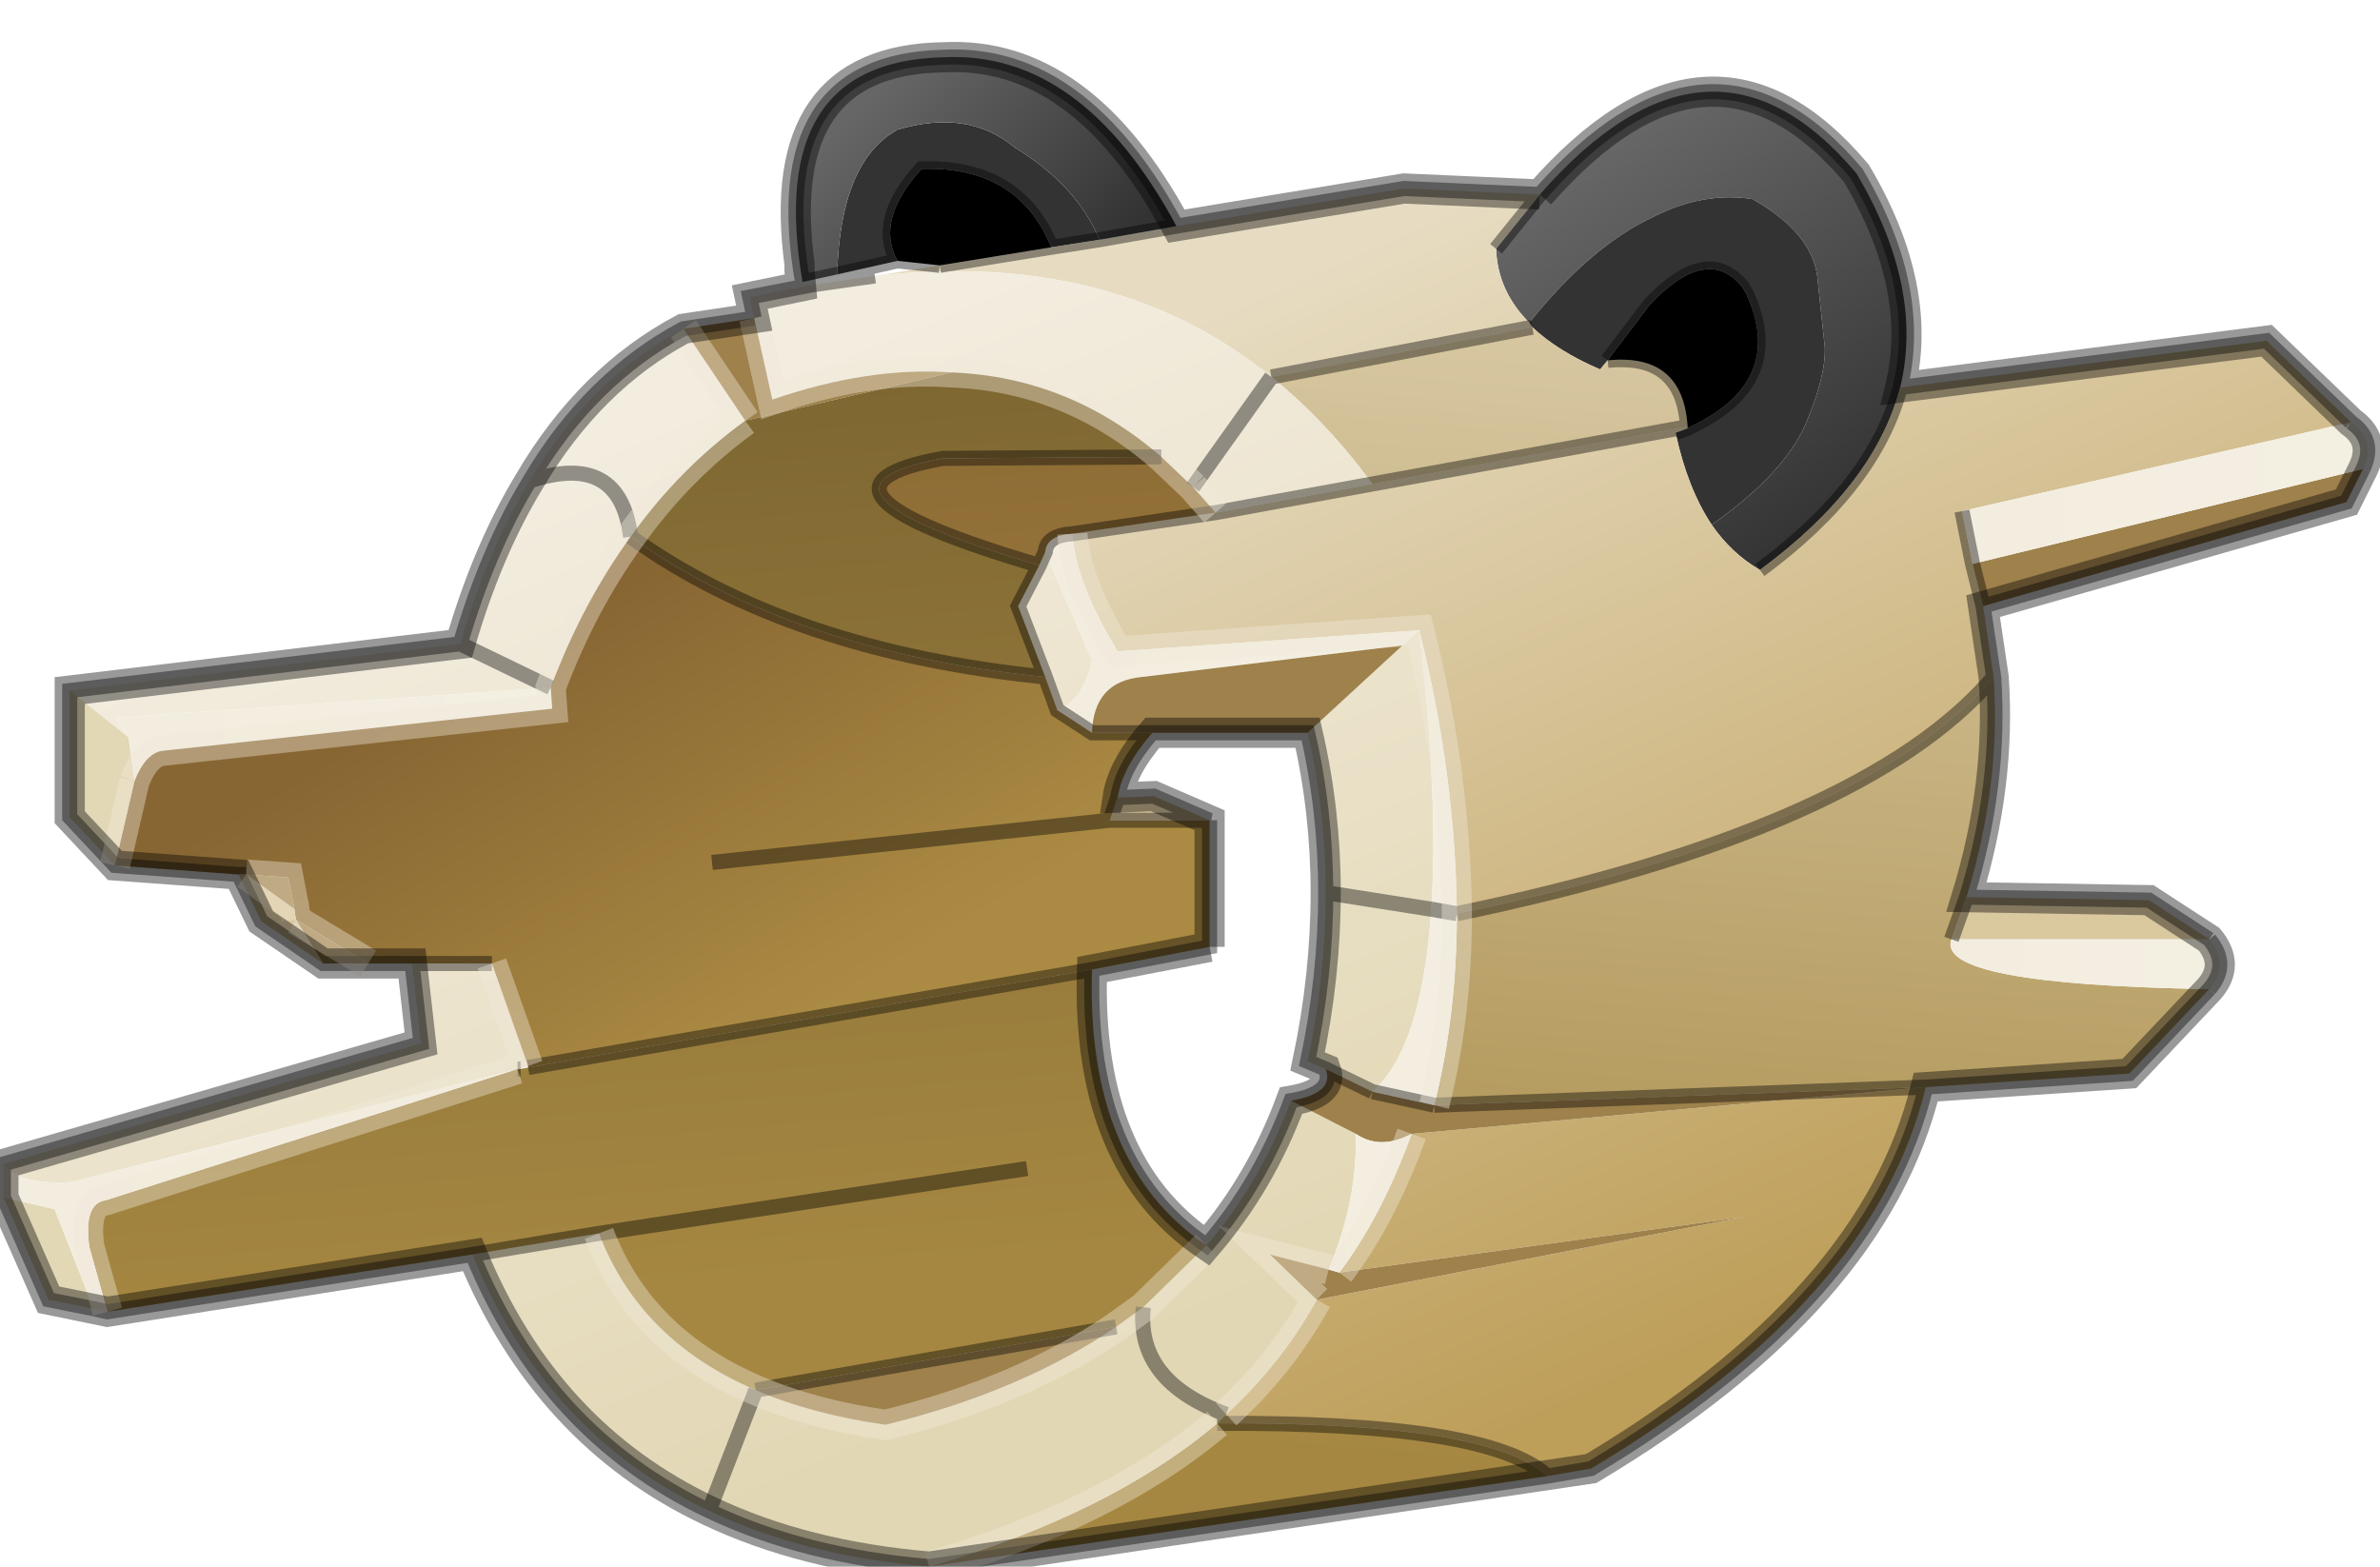 <svg width="79" height="52" viewBox="235.75 173.05 78.7 51.95" xmlns="http://www.w3.org/2000/svg" xmlns:xlink="http://www.w3.org/1999/xlink"><defs><linearGradient id="a" x1="-819.2" x2="819.2" gradientTransform="matrix(.004 .008 -.006 .004 18.3 -16)" gradientUnits="userSpaceOnUse"><stop stop-color="#666" offset="0"/><stop stop-color="#333" offset="1"/></linearGradient><linearGradient id="b" x1="-819.2" x2="819.2" gradientTransform="matrix(.01 .021 -.027 .012 16.8 -3)" gradientUnits="userSpaceOnUse"><stop stop-color="#e7dcc2" offset="0"/><stop stop-color="#be9f5a" offset="1"/></linearGradient><linearGradient id="c" x1="-819.2" x2="819.2" gradientTransform="matrix(.002 -.028 .025 .002 13.95 -1)" gradientUnits="userSpaceOnUse"><stop stop-color="#a58741" offset="0"/><stop stop-color="#e2d5b6" offset="1"/></linearGradient><linearGradient id="d" x1="-819.2" x2="819.2" gradientTransform="matrix(-.008 -.02 .029 -.012 -15 4.5)" gradientUnits="userSpaceOnUse"><stop stop-color="#e2d7b4" offset="0"/><stop stop-color="#f3ede0" offset="1"/></linearGradient><linearGradient id="e" x1="-819.2" x2="819.2" gradientTransform="matrix(.008 0 0 .004 1.55 -5.9)" gradientUnits="userSpaceOnUse"><stop stop-color="#f3ede0" offset="0"/><stop stop-color="#f3efe1" offset="1"/></linearGradient><linearGradient id="f" x1="-819.2" x2="819.2" gradientTransform="matrix(-.002 -.02 .024 -.002 -17.95 -.7)" gradientUnits="userSpaceOnUse"><stop stop-color="#ab8b43" offset="0"/><stop stop-color="#863" offset="1"/></linearGradient><linearGradient id="g" x1="-819.2" x2="819.2" gradientTransform="matrix(.008 0 0 .003 32.45 -10.55)" gradientUnits="userSpaceOnUse"><stop stop-color="#f3ede0" offset="0"/><stop stop-color="#f3efe1" offset="1"/></linearGradient><linearGradient id="h" x1="-819.2" x2="819.2" gradientTransform="matrix(.009 0 0 .002 -28.25 -2.55)" gradientUnits="userSpaceOnUse"><stop stop-color="#f3ede0" offset="0"/><stop stop-color="#f3efe1" offset="1"/></linearGradient><linearGradient id="i" x1="-819.2" x2="819.2" gradientTransform="matrix(-.005 -.008 .017 -.01 -17.5 .8)" gradientUnits="userSpaceOnUse"><stop stop-color="#ab8b43" offset="0"/><stop stop-color="#863" offset="1"/></linearGradient><linearGradient id="j" x1="-819.2" x2="819.2" gradientTransform="matrix(.004 .004 -.005 .005 -7.55 -20.05)" gradientUnits="userSpaceOnUse"><stop stop-color="#666" offset="0"/><stop stop-color="#333" offset="1"/></linearGradient><linearGradient id="k" x1="-819.2" x2="819.2" gradientTransform="matrix(-.002 -.02 .024 -.002 -17.95 -.7)" gradientUnits="userSpaceOnUse"><stop stop-color="#a58741" offset="0"/><stop stop-color="#7a6330" offset="1"/></linearGradient><linearGradient id="l" x1="-819.2" x2="819.2" gradientTransform="matrix(.01 0 0 .005 -30.7 12.55)" gradientUnits="userSpaceOnUse"><stop stop-color="#f3ede0" offset="0"/><stop stop-color="#f3efe1" offset="1"/></linearGradient><linearGradient id="m" x1="-819.2" x2="819.2" gradientTransform="matrix(.005 0 0 .001 29.8 5.05)" gradientUnits="userSpaceOnUse"><stop stop-color="#f3ede0" offset="0"/><stop stop-color="#f3efe1" offset="1"/></linearGradient><linearGradient id="n" x1="-819.2" x2="819.2" gradientTransform="matrix(.002 0 0 .004 7.6 6.5)" gradientUnits="userSpaceOnUse"><stop stop-color="#f3ede0" offset="0"/><stop stop-color="#f3efe1" offset="1"/></linearGradient><linearGradient id="o" x1="-819.2" x2="819.2" gradientTransform="matrix(.001 0 0 .006 8.35 -1.3)" gradientUnits="userSpaceOnUse"><stop stop-color="#f3ede0" offset="0"/><stop stop-color="#f3efe1" offset="1"/></linearGradient><linearGradient id="p" x1="-819.2" x2="819.2" gradientTransform="matrix(.002 0 0 .003 6.1 13)" gradientUnits="userSpaceOnUse"><stop stop-color="#f3ede0" offset="0"/><stop stop-color="#f3efe1" offset="1"/></linearGradient><use xlink:href="#q" id="r"/><g id="q"><path d="M17.45-9.5q2.35-1.65 3.1-3.3.7-1.65.65-2.6l-.25-2.35q-.2-1.45-2.15-2.55-1.65-.25-3.3.6-2.05.95-4.1 3.5-1.05-1.05-1.1-2.45l1.45-1.8q5.65-6.45 10.5-.7 2.25 3.8 1.45 7.1-.85 3.25-4.65 6.05-.95-.55-1.6-1.5" fill="url(#a)"/><path d="M11.4-16.2q2.05-2.55 4.1-3.5 1.65-.85 3.3-.6 1.95 1.1 2.15 2.55l.25 2.35q.05.95-.65 2.6-.75 1.65-3.1 3.3-.8-1.2-1.2-3.05l.4-.15.2-.1q3.05-1.5 1.75-4.35l-.15-.25q-1.15-1.4-3.05.6L14-14.95l-.25.3q-1.4-.6-2.25-1.4l-.1-.15m-14.25-2.75-1.6.25q-1.1-2.7-4.3-2.6-1.55 1.7-.8 3.05l-2 .45q.1-3.75 2-4.8 2.35-.7 3.9.6 2.05 1.25 2.8 3.05" fill="#333"/><path d="M17.45-9.5q.65.95 1.6 1.5 3.8-2.8 4.65-6.05l12.15-1.55 2.8 2.7-12.9 2.95.35 1.75.35 1.4.35 2.35Q22.5.6 9 3.4 8.95-1.25 7.75-6l-10 .7q-1.4-2.3-1.5-3.9L1-9.9l5.2-.95 10.45-1.9v.05l-.4.15q.4 1.85 1.2 3.05m-5.7-10.95-1.45 1.8q.05 1.4 1.1 2.45l.1.15-8.65 1.65q-5.25-4.25-13.15-3.35l2.15-.35 3.7-.6 1.6-.25 2.55-.45 7.55-1.25 4.5.2m12.8 29.6q-1.7 7.05-11.1 12.65l-1.45.25q-1.95-1.8-10.95-1.75l.3-.3q1.85-1.7 3-3.8l14.2-2.75L5.1 15.3q1.4-1.85 2.4-4.6l17.05-1.55" fill="url(#b)"/><path d="M11.5-16.05q.85.8 2.25 1.4l.25-.3q2.5-.25 2.65 2.2L6.2-10.85q-1.55-2.1-3.35-3.55l8.65-1.65M9 3.4Q22.5.6 26.8-4.45q.25 3.55-.9 7.3l-.5 1.4q-.55 1.5 8.55 1.65L31.3 8.7l-6.75.45-16.3.6Q9 6.75 9 3.4m3 18.65-20.5 3q6-1.75 9.55-4.75 9-.05 10.95 1.75" fill="url(#c)"/><path d="m14-14.95 1.4-1.85q1.9-2 3.05-.6l.15.25q1.3 2.85-1.75 4.35l-.2.1v-.05q-.15-2.45-2.65-2.2m-23.55-3.3q-.75-1.35.8-3.05 3.2-.1 4.3 2.6l-3.7.6-1.4-.15"/><path d="M6.2-10.85 1-9.9l-.75-.85 2.6-3.65-2.6 3.65-1.05-1q-3.05-2.65-6.95-2.8-2.75-.2-5.95.9l-.6-2.7-.15-.7 2.05-.4 2.1-.3q7.9-.9 13.15 3.35 1.8 1.45 3.35 3.55M4.05-2.6 7.2-5.5l.55-.5q.65 5.6.4 9.25l-3.5-.55 3.5.55q-.3 4.6-1.95 6.05l-1.55-.75-.6-.25q.6-2.85.6-5.6 0-2.7-.6-5.3M-8.5 25.05q-4.15-.35-7.3-1.85-5.4-2.55-7.85-8.5l4.2-.7q1.35 3.55 5.2 5.2l-1.55 4 1.55-4q1.85.8 4.3 1.15 4.5-1.1 7.65-3.25l.9-.65L.7 14.4q1.8-2.1 2.8-4.8l2.15 1.1q.05 2.25-.9 4.5l-1.95-.5 1.55 1.5q-1.15 2.1-3 3.8l-.3.3q-3.55 3-9.55 4.75M-39.2 11.7l13.85-4-.3-2.65H-23l1.2 3.4-.25.1h-.1l-14.8 3.75q-1.75.1-2.25-.6M-37-4l12.95-1.55q.9-3.1 2.3-5.4 2-3.4 5.1-5.05l2.05 3.05q-2.2 1.6-3.8 3.85-1.6 2.2-2.65 5l-14.45 1 .45.65L-37-4m15.95-.1-3-1.45 3 1.45m-.7-6.85q3-1 3.35 1.85-.35-2.85-3.35-1.85m17.1 2.35L-3.1-5q-.3 1.35-1.15 1.65l-.4-1.1-.9-2.35.7-1.35.2-.45m3.25 25.05Q-1.65 18.9 1.35 20q-3-1.1-2.75-3.55" fill="url(#d)"/><path d="M-3.75-9.2q.1 1.6 1.5 3.9l10-.7-.55.5-8.65 1.05q-1.6.15-1.65 1.85l-1.15-.75Q-3.4-3.65-3.1-5l-1.55-3.6q.05-.55.9-.6" fill="url(#e)"/><path d="m26.45-6.8-.35-1.4 12.95-3.15-.55 1.1L26.45-6.8M7.2-5.5 4.05-2.6H-3.1q.05-1.7 1.65-1.85L7.2-5.5m-21.5-10.85.6 2.7q3.2-1.1 5.95-.9l-6.85 1.6-2.05-3.05 2.35-.35m-12.8 21.4h-1.5l-.9-1.45 2.4 1.45m35.35 4.7 16.3-.6L7.5 10.7q-1.05.55-1.85 0L3.5 9.6q1.45-.25 1.15-1.05l1.55.75 2.05.45M5.1 15.3l13.45-1.85-14.2 2.75-1.55-1.5 1.95.5.35.1m-19.35 3.9 11.95-2.1q-3.15 2.15-7.65 3.25-2.45-.35-4.3-1.15m-15.3-15.95-1.6-1.15 1.4.1.2 1.05" fill="#9e814b"/><path d="m1-9.9-4.75.7q-.85.05-.9.6l-.2.45q-8.65-2.55-3.2-3.55l7.25-.05 1.05 1L1-9.9" fill="url(#f)"/><path d="m26.1-8.2-.35-1.75 12.9-2.95q.85.6.4 1.55L26.1-8.2" fill="url(#g)"/><path d="m-36.2 16.5-1.5-.3-1.5-3.4 1.7.4 1.3 3.3m.7-14.7L-37 .2V-4l1.95 1.55.2 1.45-.65 2.8" fill="#e2d8b6"/><path d="m-34.85-1-.2-1.45-.45-.65 14.45-1 .05.7L-33.95-2q-.55.1-.9 1" fill="url(#h)"/><path d="M-3.1-2.6h2q-1 1.15-1.15 2.15L-2.5.3H.8v4.2l-3.9.75-18.7 3.25v-.05l-1.2-3.4h-4.1l-2.4-1.45-.05-.35-.2-1.05-1.4-.1h-.25l-4.1-.3.65-2.8q.35-.9.9-1L-21-3.4l-.05-.7q1.05-2.8 2.65-5 5.3 3.8 13.75 4.65l.4 1.1 1.15.75m-12.6 4.3L-2.5.3l-13.2 1.4" fill="url(#i)"/><path d="M-2.85-18.95q-.75-1.8-2.8-3.05-1.55-1.3-3.9-.6-1.9 1.05-2 4.8l-1.15.25q-1.25-7.3 4.65-7.45 4.6-.25 7.75 5.6l-2.55.45" fill="url(#j)"/><path d="M33.95 4.25H25.4l.5-1.4 6.05.1 2 1.3m-62.55.8-2.05-1.4-.75-1.55h.25l1.6 1.15.05.35.9 1.45m26.35-5.5 1.2-.05L.8.3h-3.3l.25-.75" fill="#dac89f"/><path d="M-7.75-14.55q3.9.15 6.95 2.8l-7.25.05q-5.45 1 3.2 3.55l-.7 1.35.9 2.35Q-13.1-5.3-18.4-9.1q1.6-2.25 3.8-3.85l6.85-1.6m-15.9 29.25-12.1 1.9-.6-2.15q-.2-1.45.55-1.55l13.65-4.35h.1l.25-.05 18.7-3.25Q-3.3 11.7.7 14.4l-2.1 2.05-.9.65-11.95 2.1q-3.85-1.65-5.2-5.2l14.2-2.15-14.2 2.15-4.2.7" fill="url(#k)"/><path d="m-35.75 16.6-.45-.1-1.3-3.3-1.7-.4v-1.1q.5.7 2.25.6l14.8-3.75-13.65 4.35q-.75.1-.55 1.55l.6 2.15" fill="url(#l)"/><path d="M25.4 4.25h8.55q.7.85 0 1.65-9.1-.15-8.55-1.65" fill="url(#m)"/><path d="M9 3.4q0 3.35-.75 6.35L6.2 9.3q1.65-1.45 1.95-6.05L9 3.4" fill="url(#n)"/><path d="M7.75-6Q8.95-1.25 9 3.4l-.85-.15Q8.4-.4 7.75-6" fill="url(#o)"/><path d="M7.5 10.7q-1 2.75-2.4 4.6l-.35-.1q.95-2.25.9-4.5.8.55 1.85 0" fill="url(#p)"/><path d="M19.05-8q3.8-2.8 4.65-6.05.8-3.3-1.45-7.1-4.85-5.75-10.5.7l-1.45 1.8m3.7 3.7 1.4-1.85q1.9-2 3.05-.6l.15.25q1.3 2.85-1.75 4.35l-.2.1-.4.15m.4-.15v-.05L6.2-10.85 1-9.9l-4.75.7q-.85.05-.9.6l-.2.45-.7 1.35.9 2.35.4 1.1 1.15.75h7.15q.6 2.6.6 5.3l3.5.55M9 3.4Q22.5.6 26.8-4.45l-.35-2.35-.35-1.4-.35-1.75m12.9-2.95-2.8-2.7-12.15 1.55m-7.05 1.3q-.15-2.45-2.65-2.2M.25-10.75l2.6-3.65m-13.15-3.35-2.1.3-2.05.4.15.7m14-3.05 7.55-1.25 4.5.2m-.25 4.4L2.85-14.4m36.2 3.05-.55 1.1L26.45-6.8m12.6-4.55q.45-.95-.4-1.55m-4.7 17.15-2-1.3-6.05-.1-.5 1.4m8.55 1.65q.7-.8 0-1.65m0 1.65L31.3 8.7l-6.75.45q-1.7 7.05-11.1 12.65l-1.45.25-20.5 3q-4.15-.35-7.3-1.85-5.4-2.55-7.85-8.5l-12.1 1.9-.45-.1-1.5-.3-1.5-3.4v-1.1l13.85-4-.3-2.65h-2.95l-2.05-1.4-.75-1.55-4.1-.3L-37 .2V-4l12.95-1.55q.9-3.1 2.3-5.4 2-3.4 5.1-5.05l2.35-.35M8.25 9.75l16.3-.6M1.05 20.3q9-.05 10.95 1.75M9 3.4l-.85-.15M6.2 9.3l2.05.45M.8.3v4.2l-3.9.75Q-3.3 11.7.7 14.4q1.8-2.1 2.8-4.8 1.45-.25 1.15-1.05l-.6-.25q.6-2.85.6-5.6M6.2 9.3l-1.55-.75m22.15-13q.25 3.55-.9 7.3m-49.95-8.4 3 1.45m2.65-5q-.35-2.85-3.35-1.85m17.3-7.75 1.6-.25 2.55-.45q-3.15-5.85-7.75-5.6-5.9.15-4.65 7.45l1.15-.25 2-.45q-.75-1.35.8-3.05 3.2-.1 4.3 2.6l-3.7.6m-1.4-.15 1.4.15M-1.1-2.6q-1 1.15-1.15 2.15l1.2-.05L.8.3h-3.3l-13.2 1.4m10.85-9.85q-8.65-2.55-3.2-3.55l7.25-.05M-18.4-9.1q5.3 3.8 13.75 4.65m-9.6 23.65 11.95-2.1M-19.45 14l14.2-2.15m-9 7.35-1.55 4M-31.15 2.1h-.25m8.4 2.95h-2.65m3.85 3.45 18.7-3.25m-18.95 3.3h-.1m2.7 5.45-4.2.7M-2.25-.45-2.5.3M1.35 20q-3-1.1-2.75-3.55" fill="none" stroke="#000" stroke-opacity=".4" stroke-width=".5"/><path d="M-3.75-9.2q.1 1.6 1.5 3.9l10-.7Q8.95-1.25 9 3.4q0 3.35-.75 6.35m-8-20.5L1-9.9m-15.3-6.45.6 2.7q3.2-1.1 5.95-.9 3.9.15 6.95 2.8l1.05 1M7.5 10.7q-1 2.75-2.4 4.6m-.75.9q-1.15 2.1-3 3.8m3.4-4.8-1.95-.5 1.55 1.5M-34.85-1q.35-.9.9-1L-21-3.4l-.05-.7q1.05-2.8 2.65-5 1.6-2.25 3.8-3.85M-16.65-16l2.05 3.05M-19.45 14q1.35 3.55 5.2 5.2m11.95-2.1.9-.65L.7 14.4m-3 2.7q-3.15 2.15-7.65 3.25-2.45-.35-4.3-1.15M-29.5 3.6l2.4 1.45m-2.4-1.45-.05-.35-1.6-1.15m1.6 1.15-.2-1.05-1.4-.1m9.35 6.35-1.2-3.4m.85 3.5L-35.8 12.9q-.75.1-.55 1.55l.6 2.15m.25-14.8.65-2.8M-8.5 25.05q6-1.75 9.55-4.75" fill="none" stroke="#f0eada" stroke-opacity=".4"/><path d="M11.75-20.45q5.65-6.45 10.5-.7 2.25 3.8 1.45 7.1l12.15-1.55 2.8 2.7q.85.6.4 1.55l-.55 1.1L26.45-6.8l.35 2.35q.25 3.55-.9 7.3l6.05.1 2 1.3q.7.85 0 1.65L31.3 8.7l-6.75.45q-1.7 7.05-11.1 12.65L-8.5 25.05q-4.15-.35-7.3-1.85-5.4-2.55-7.85-8.5l-12.1 1.9-1.95-.4-1.5-3.4v-1.1l13.85-4-.3-2.65h-2.95l-2.05-1.4-.75-1.55-4.1-.3L-37 .2V-4l12.95-1.55q.9-3.1 2.3-5.4 2-3.4 5.1-5.05l2.35-.35-.15-.7 1.7-.35-.05-.55v-.2q-.9-6.75 4.75-6.85 4.6-.25 7.75 5.6l7.55-1.25 4.5.2M.8 4.5l-3.9.75Q-3.3 11.7.7 14.4q1.8-2.1 2.8-4.8 1.45-.25 1.15-1.05l-.6-.25q.6-2.85.6-5.6 0-2.7-.6-5.3H-1.1q-1 1.15-1.15 2.15l1.2-.05L.8.3v4.2" fill="none" stroke="#000" stroke-opacity=".4"/></g></defs><use transform="translate(274.95 199.95)" xlink:href="#r"/></svg>